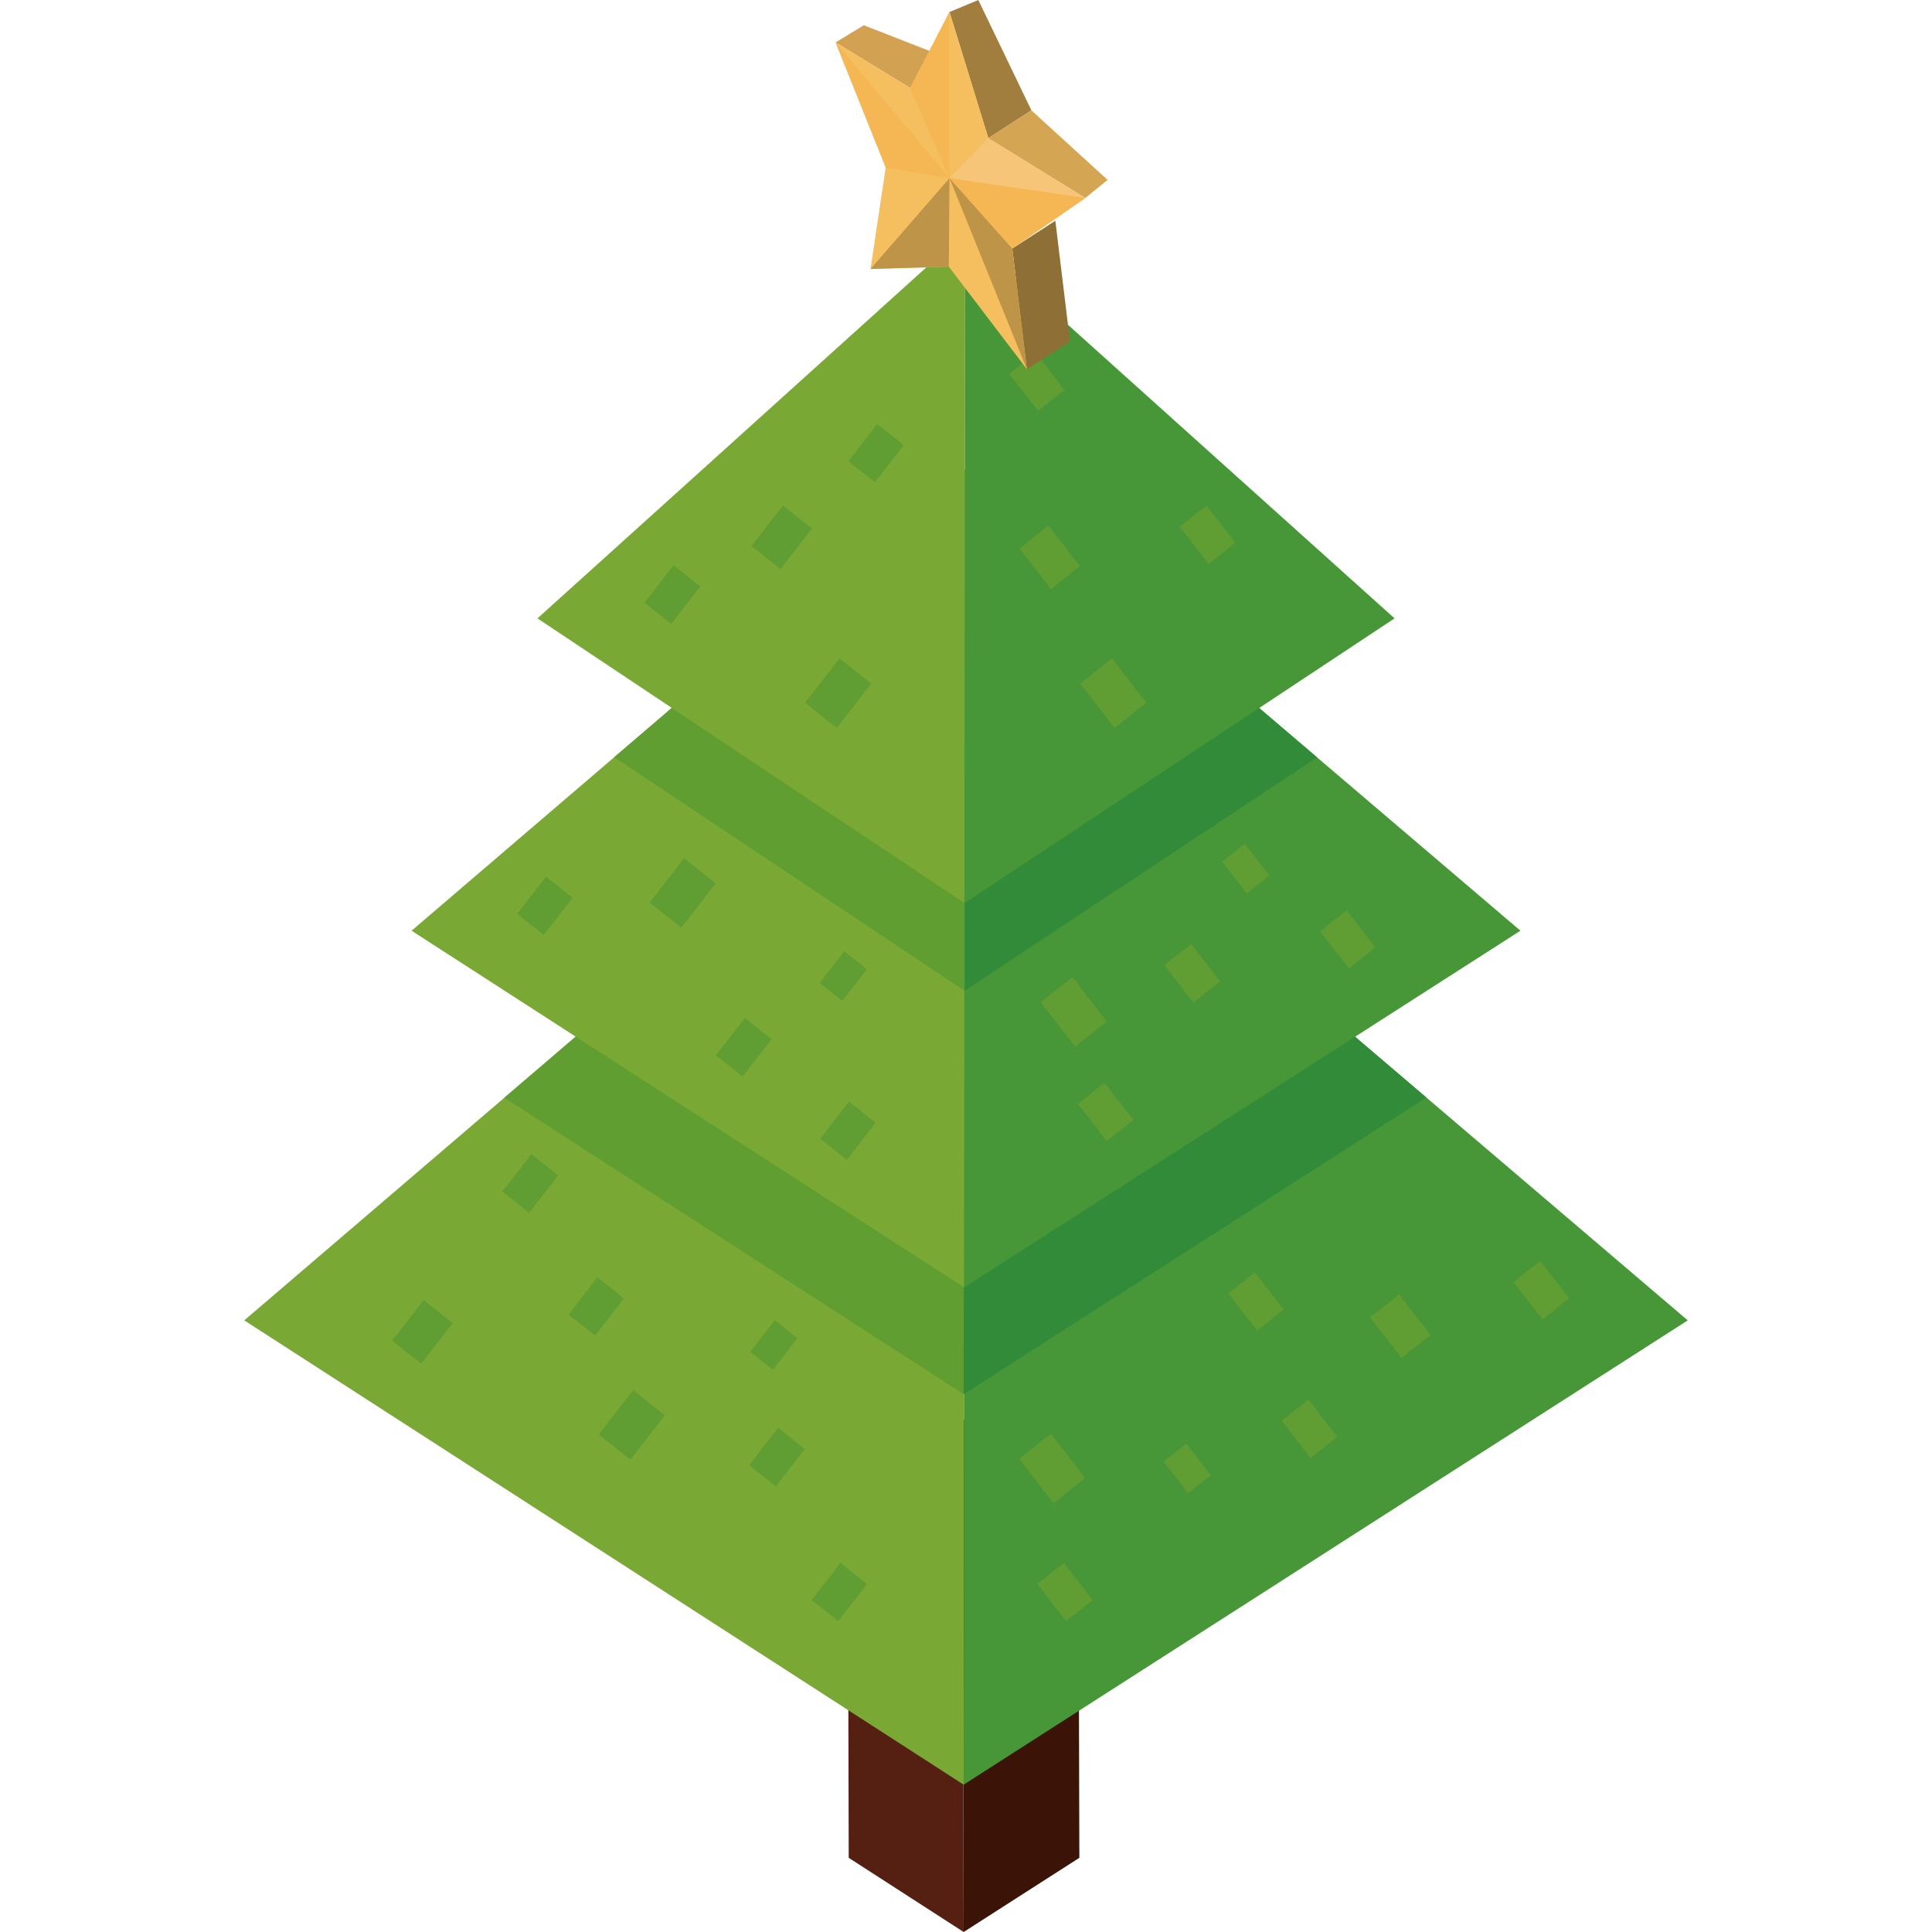 <?xml version="1.0" encoding="iso-8859-1"?>
<!-- Generator: Adobe Illustrator 21.1.0, SVG Export Plug-In . SVG Version: 6.00 Build 0)  -->
<svg version="1.1" id="_x31_2" xmlns="http://www.w3.org/2000/svg" xmlns:xlink="http://www.w3.org/1999/xlink" x="0px" y="0px"
	 viewBox="0 0 512 512" style="enable-background:new 0 0 512 512;" xml:space="preserve">
<g>
	<g>
		<polygon style="fill:#552011;" points="224.674,395.77 224.92,492.344 255.379,512 255.132,415.427 		"/>
		<polygon style="fill:#3B1407;" points="255.132,415.427 255.379,512 286.036,492.344 285.789,395.77 		"/>
		<polygon style="fill:#5F2314;" points="224.674,395.77 255.132,415.427 285.789,395.77 255.331,376.112 		"/>
	</g>
	<g>
		<polygon style="fill:#79A934;" points="64.727,349.911 255.379,472.956 255.46,369.436 255.581,215.934 255.5,215.874 
			235.988,203.292 133.647,290.915 		"/>
		<polygon style="fill:#479637;" points="255.379,472.956 447.273,349.911 378.001,290.855 275.31,203.292 255.581,215.934 
			255.46,369.436 		"/>
		<polygon style="fill:#8BB035;" points="235.992,203.295 255.585,215.94 275.306,203.295 255.713,190.65 		"/>
	</g>
	<g>
		<polygon style="fill:#619E32;" points="133.647,290.915 255.379,369.481 255.5,215.874 235.988,203.292 		"/>
		<polygon style="fill:#328B39;" points="255.379,369.481 255.46,369.436 378.001,290.855 275.31,203.292 255.581,215.934 
			255.5,215.874 		"/>
	</g>
	<g>
		<polygon style="fill:#79A934;" points="109.071,246.646 255.527,341.168 255.581,262.527 255.676,143.727 240.633,134.024 
			162.774,200.668 		"/>
		<polygon style="fill:#479637;" points="255.527,341.168 402.928,246.646 349.037,200.713 270.827,134.024 255.73,143.697 
			255.676,143.727 255.581,262.527 		"/>
		<polygon style="fill:#8BB035;" points="240.633,134.024 255.676,143.727 255.73,143.697 270.827,134.024 255.784,124.306 
			255.743,124.336 		"/>
	</g>
	<g>
		<polygon style="fill:#619E32;" points="162.774,200.668 255.581,262.527 255.635,262.557 255.73,143.697 255.743,124.336 
			240.633,134.024 		"/>
		<polygon style="fill:#328B39;" points="255.635,262.557 349.037,200.713 270.827,134.024 255.784,124.306 255.743,124.336 
			255.73,143.697 		"/>
	</g>
	<g>
		<polygon style="fill:#79A934;" points="255.773,61.573 142.432,163.874 255.632,239.326 255.773,61.573 		"/>
		<polygon style="fill:#479637;" points="255.773,61.573 255.632,239.326 369.571,163.875 255.773,61.573 		"/>
	</g>
	<g>
		<polygon style="fill:#609D33;" points="103.937,355.271 111.615,361.381 119.953,350.639 112.276,344.528 		"/>
		<polygon style="fill:#609D33;" points="150.677,348.34 157.715,353.942 165.359,344.094 158.321,338.493 		"/>
		<polygon style="fill:#609D33;" points="215.082,424.03 222.12,429.632 229.764,419.784 222.726,414.182 		"/>
		<polygon style="fill:#609D33;" points="158.655,380.144 167.056,386.829 176.178,375.076 167.778,368.391 		"/>
		<polygon style="fill:#609D33;" points="133.137,315.765 140.217,321.4 147.906,311.494 140.826,305.859 		"/>
		<polygon style="fill:#609D33;" points="198.532,388.278 205.612,393.913 213.301,384.007 206.221,378.372 		"/>
		<polygon style="fill:#609D33;" points="198.812,358.255 204.814,363.032 211.333,354.634 205.331,349.857 		"/>
		<polygon style="fill:#609D33;" points="199.165,144.701 206.843,150.812 215.181,140.069 207.503,133.959 		"/>
		<polygon style="fill:#609D33;" points="137.05,242.178 144.089,247.779 151.733,237.931 144.694,232.33 		"/>
		<polygon style="fill:#609D33;" points="224.821,122.207 231.859,127.809 239.503,117.961 232.465,112.359 		"/>
		<polygon style="fill:#609D33;" points="217.372,301.768 224.411,307.37 232.055,297.522 225.016,291.92 		"/>
		<polygon style="fill:#609D33;" points="172.159,239.178 180.559,245.864 189.682,234.11 181.281,227.425 		"/>
		<polygon style="fill:#609D33;" points="213.359,186.226 221.759,192.911 230.882,181.158 222.482,174.473 		"/>
		<polygon style="fill:#609D33;" points="170.808,159.698 177.888,165.332 185.577,155.426 178.497,149.792 		"/>
		<polygon style="fill:#609D33;" points="189.713,279.668 196.793,285.303 204.482,275.397 197.402,269.762 		"/>
		<polygon style="fill:#609D33;" points="217.21,260.484 223.213,265.261 229.731,256.863 223.729,252.086 		"/>
	</g>
	<g>
		<polygon style="fill:#609D33;" points="379.102,353.771 371.424,359.881 363.086,349.139 370.763,343.029 		"/>
		<polygon style="fill:#609D33;" points="340.188,347.026 333.15,352.627 325.506,342.779 332.544,337.178 		"/>
		<polygon style="fill:#609D33;" points="289.562,424.03 282.523,429.632 274.879,419.784 281.918,414.182 		"/>
		<polygon style="fill:#609D33;" points="287.595,391.675 279.195,398.361 270.072,386.608 278.473,379.922 		"/>
		<polygon style="fill:#609D33;" points="415.849,344.039 408.769,349.673 401.08,339.767 408.16,334.133 		"/>
		<polygon style="fill:#609D33;" points="354.41,380.78 347.33,386.414 339.641,376.508 346.721,370.874 		"/>
		<polygon style="fill:#609D33;" points="320.878,390.952 314.876,395.729 308.357,387.331 314.359,382.554 		"/>
		<polygon style="fill:#609D33;" points="286.167,150.017 278.489,156.127 270.151,145.385 277.828,139.274 		"/>
		<polygon style="fill:#609D33;" points="364.494,251.049 357.455,256.651 349.811,246.803 356.85,241.201 		"/>
		<polygon style="fill:#609D33;" points="282.124,103.335 275.086,108.937 267.442,99.089 274.48,93.487 		"/>
		<polygon style="fill:#609D33;" points="300.353,296.788 293.315,302.389 285.671,292.542 292.71,286.94 		"/>
		<polygon style="fill:#609D33;" points="293.326,270.671 284.926,277.356 275.803,265.603 284.203,258.917 		"/>
		<polygon style="fill:#609D33;" points="303.799,186.226 295.399,192.911 286.276,181.158 294.676,174.473 		"/>
		<polygon style="fill:#609D33;" points="327.403,143.838 320.323,149.473 312.634,139.566 319.714,133.932 		"/>
		<polygon style="fill:#609D33;" points="323.352,260.059 316.272,265.694 308.583,255.788 315.663,250.153 		"/>
		<polygon style="fill:#609D33;" points="336.407,231.991 330.404,236.768 323.886,228.37 329.888,223.593 		"/>
	</g>
	<g>
		<g>
			<polygon style="fill:#D2A252;" points="241.196,23.332 252.617,15.961 228.922,6.688 221.445,11.234 			"/>
			<polygon style="fill:#8E6F36;" points="272.137,97.853 283.557,90.482 279.675,58.503 268.255,65.874 			"/>
			<polygon style="fill:#A27E3E;" points="261.913,36.617 273.334,29.246 259.266,0 251.618,3.181 			"/>
			<polygon style="fill:#D4A552;" points="287.611,52.474 293.53,47.678 273.334,29.246 261.913,36.617 			"/>
			<polygon style="fill:#F5BF5F;" points="251.618,3.181 241.196,23.332 221.445,11.234 234.726,44.375 230.694,71.279 
				251.446,70.667 272.137,97.853 268.255,65.874 287.611,52.474 261.913,36.617 			"/>
		</g>
		<polygon style="fill:#F5BF5F;" points="251.618,3.181 251.618,47.225 261.913,36.617 		"/>
		<polygon style="fill:#F7C577;" points="287.611,52.474 261.913,36.617 251.618,47.225 		"/>
		<polygon style="fill:#F5B753;" points="268.255,65.874 251.618,47.225 287.611,52.474 		"/>
		<polygon style="fill:#F5B753;" points="251.618,47.225 241.196,23.332 251.618,3.181 		"/>
		<polygon style="fill:#BE9449;" points="272.137,97.853 251.618,47.225 268.255,65.874 		"/>
		<polygon style="fill:#BE9449;" points="230.694,71.279 251.618,47.225 251.446,70.667 		"/>
		<polygon style="fill:#F5B753;" points="221.445,11.234 251.618,47.225 234.726,44.375 		"/>
	</g>
</g>
</svg>
